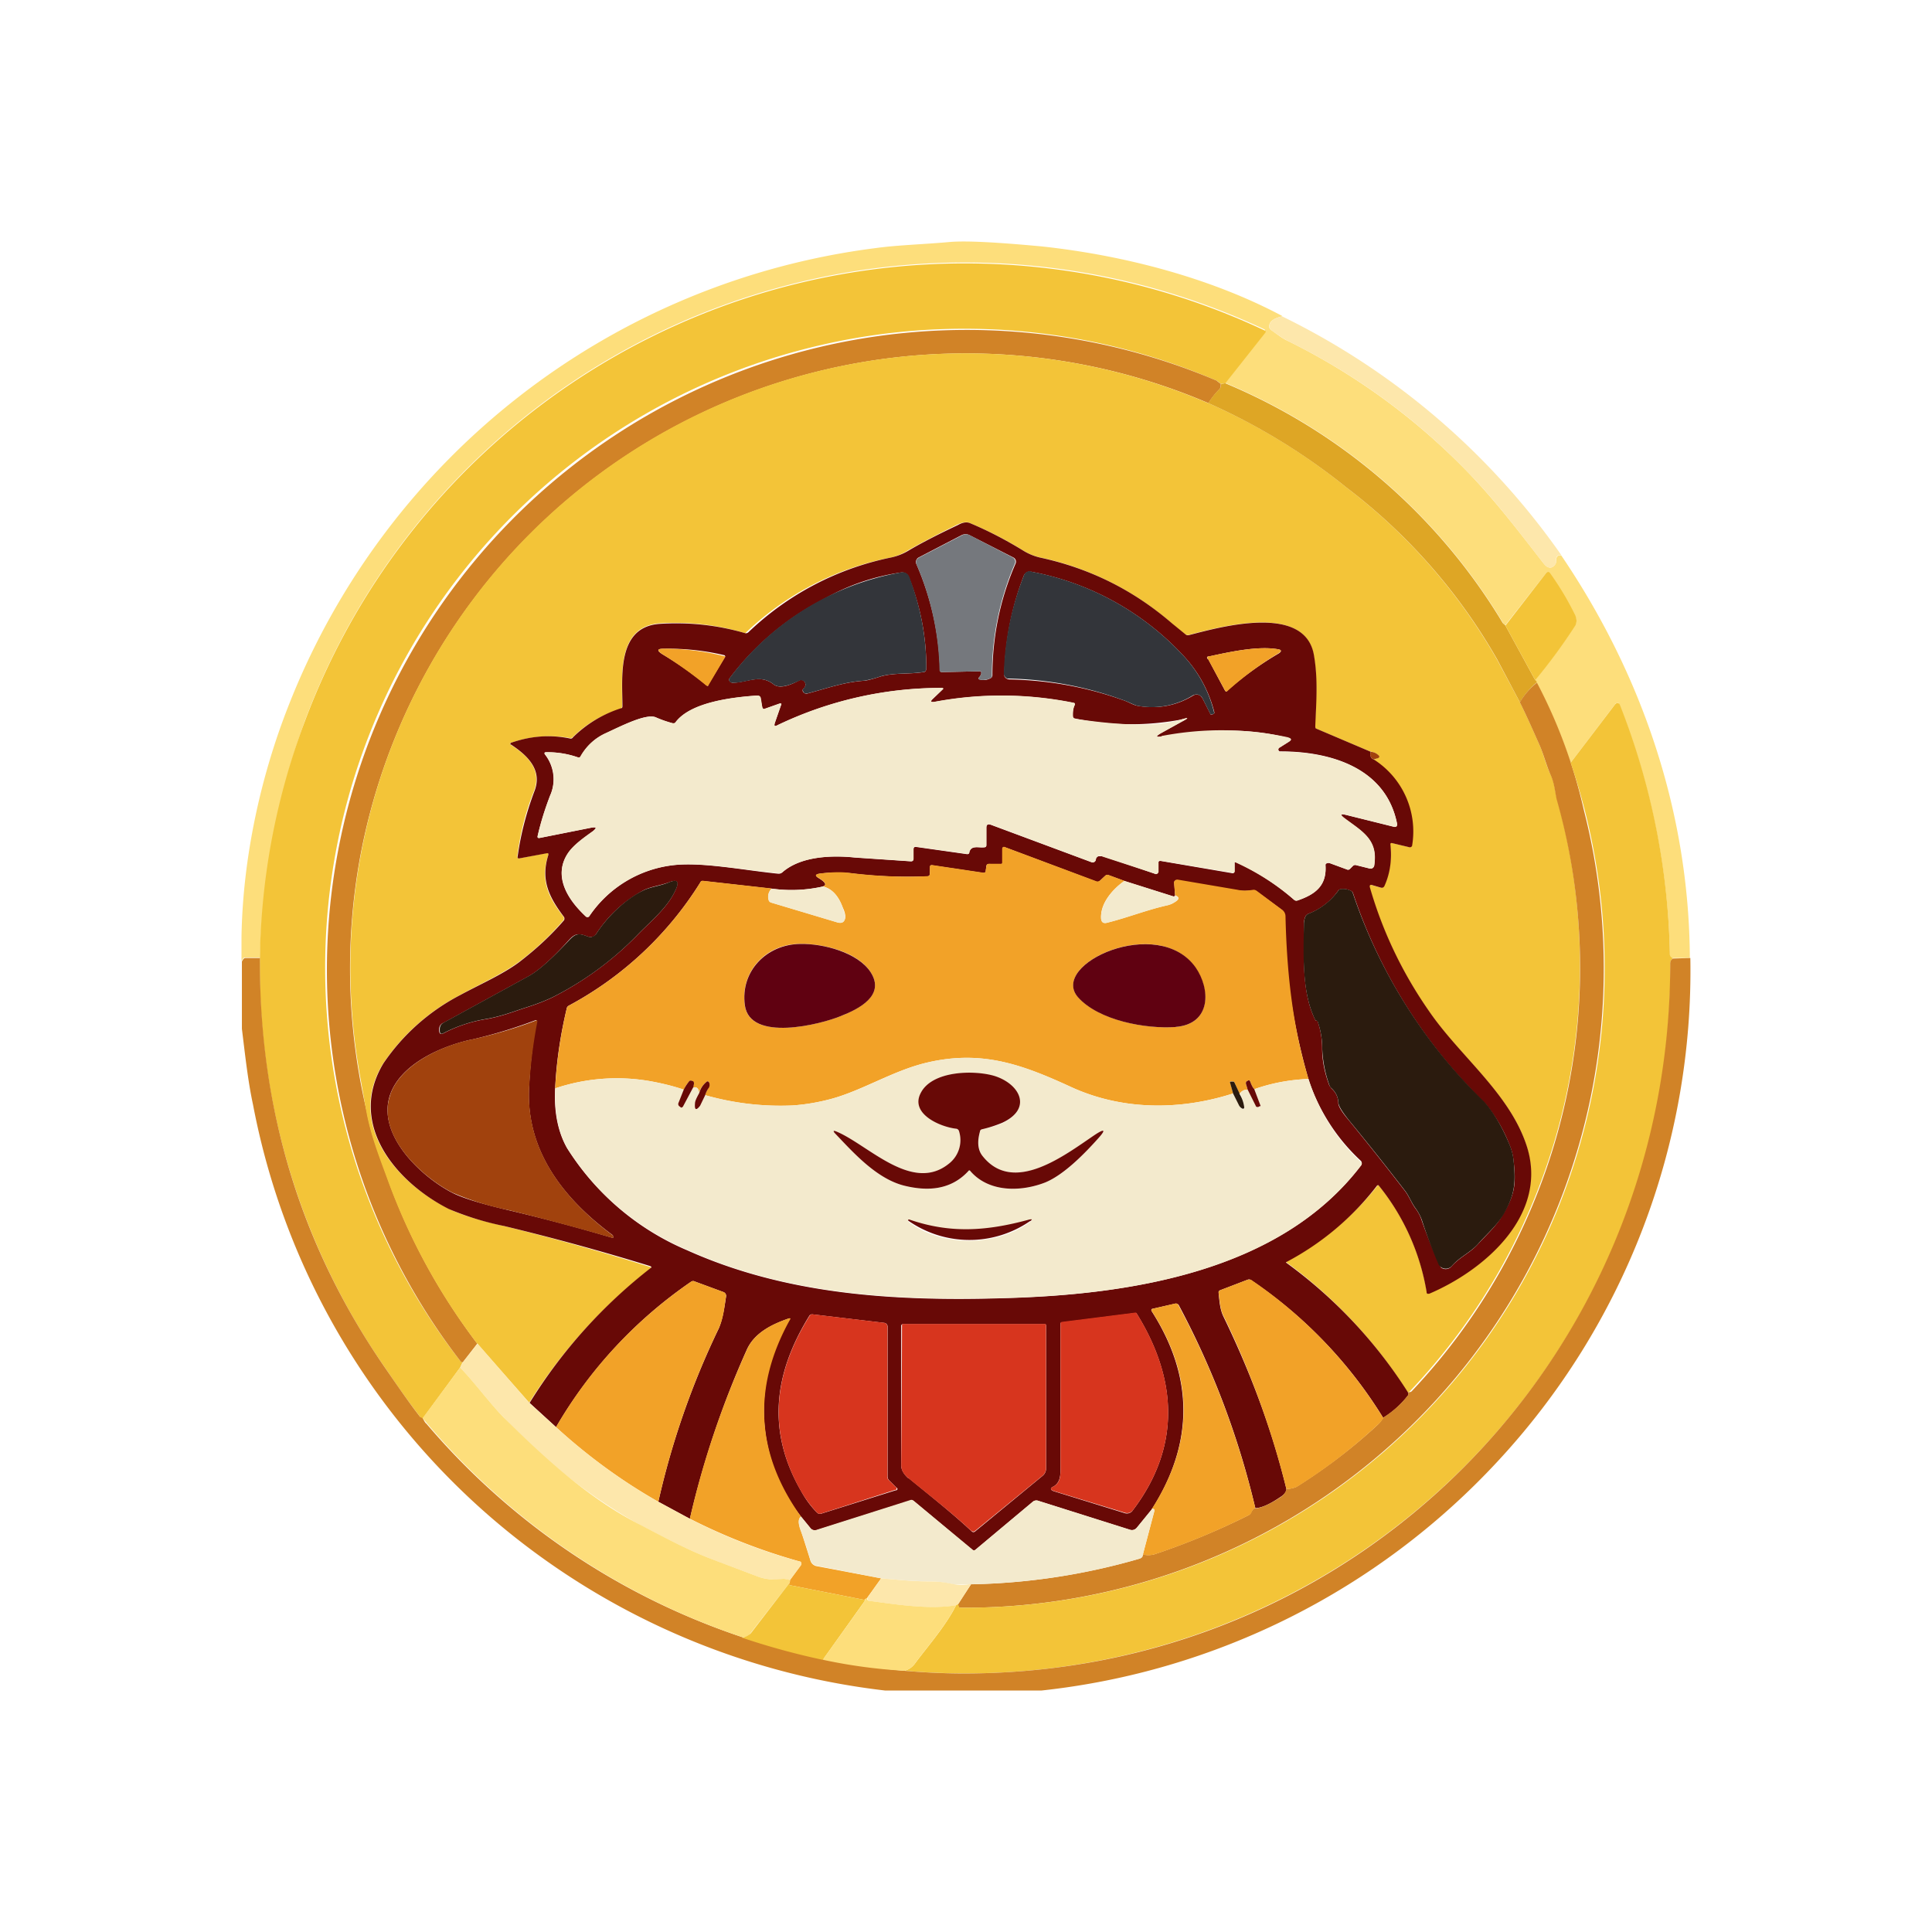 <svg xmlns="http://www.w3.org/2000/svg" width="3em" height="3em" viewBox="0 0 24 24"><g fill="none"><path fill="#FDDE7B" d="M15.927 3.93q-.166.038-.16.131c0 .016.011.027.022.037c.069.048.138.106.212.138a8.1 8.1 0 0 1 2.26 1.657c.318.333.62.725.91 1.1c.027.033.043.048.064.054q.046.017.085-.037a.06.06 0 0 0 .01-.037c0-.053.016-.08.064-.074c1.005 1.482 1.588 3.191 1.598 5.002h-.206l-.021-.006a.04.04 0 0 1-.021-.037a8.9 8.9 0 0 0-.636-3.123l-.013-.003l-.013.003c-.005 0-.01 0-.016.01l-.556.731a6.4 6.4 0 0 0-.44-1.027l.011-.02q.261-.315.482-.657q.04-.056 0-.127a4 4 0 0 0-.333-.54q-.008 0-.012.003l-.01.008l-.508.65a.1.1 0 0 1-.031-.031a7.3 7.3 0 0 0-3.452-2.98l.498-.63a.02.02 0 0 0 0-.016l-.001-.008l-.004-.008A8.75 8.75 0 0 0 3.79 8.947a9.4 9.4 0 0 0-.561 2.948h-.186a.03.03 0 0 0-.026.016L3 11.938v-.302c.016-.98.238-1.99.582-2.864a9.06 9.06 0 0 1 7.294-5.69c.265-.037.598-.047.9-.074c.206-.021.593 0 1.164.053c.99.106 2.08.381 2.986.863z"/><path fill="#F3C438" d="m15.218 4.76l-.053.01a.3.3 0 0 0-.053-.042a7.94 7.94 0 0 0-9.385 12.19h.021l-.032.07l-.465.634a.05.05 0 0 1-.032-.02a12 12 0 0 1-.408-.572A8.69 8.69 0 0 1 3.79 8.952A8.75 8.75 0 0 1 15.72 4.11a.02.02 0 0 1 0 .021l-.502.635z"/><path fill="#FDE7AB" d="M15.927 3.93a9.1 9.1 0 0 1 3.467 2.964c-.048 0-.069.021-.064.08c0 .016 0 .026-.01.037q-.039.054-.085.037c-.021-.005-.037-.021-.064-.053c-.29-.37-.587-.768-.91-1.101a8 8 0 0 0-2.26-1.657c-.074-.037-.143-.09-.212-.137l-.014-.017l-.007-.02q-.008-.094.159-.133"/><path fill="#D18327" d="M15.165 4.77c0 .032 0 .053-.026.074a1 1 0 0 0-.127.164a7.654 7.654 0 0 0-10.54 5.648a7.7 7.7 0 0 0 .086 3.16c.053.291.158.545.254.815c.264.741.64 1.43 1.117 2.06l-.18.232l-.022-.005a7.95 7.95 0 0 1 9.385-12.19z"/><path fill="#F3C438" d="M15.011 5.008a7.6 7.6 0 0 1 1.715 1.048c.763.581 1.4 1.31 1.874 2.143l.28.524c.08.16.16.34.244.53c.053.121.08.249.138.37c.052.1.058.233.08.302a7.67 7.67 0 0 1-1.838 7.368h-.02a5.9 5.9 0 0 0-1.515-1.62v-.005l.01-.005a3.5 3.5 0 0 0 1.139-.942h.01v.005c.314.386.52.848.599 1.339h.02c.7-.291 1.499-.99 1.208-1.853c-.212-.635-.826-1.095-1.207-1.651a5.2 5.2 0 0 1-.736-1.535c-.005-.032 0-.042.027-.032l.11.032a.04.04 0 0 0 .026-.003a.04.04 0 0 0 .017-.018c.074-.166.1-.35.074-.53l.01-.005h.006l.222.053h.022l.009-.012l.001-.014q.08-.677-.476-1.059l.053-.021c.02-.01.02-.021.01-.032a.15.15 0 0 0-.1-.048l-.673-.285a.03.03 0 0 1-.012-.014a.03.03 0 0 1-.003-.018c.01-.275.037-.572-.016-.879c-.106-.65-1.165-.354-1.551-.254c-.016.005-.027 0-.043-.005a3 3 0 0 1-.169-.138a3.6 3.6 0 0 0-1.64-.82a.7.7 0 0 1-.213-.09a4.6 4.6 0 0 0-.661-.339c-.037-.016-.09-.005-.148.021c-.26.127-.46.233-.61.318a.7.7 0 0 1-.21.09a3.6 3.6 0 0 0-1.816.942a3 3 0 0 0-1.08-.122c-.524.053-.445.672-.45 1.032a.04.04 0 0 1-.021.032a1.4 1.4 0 0 0-.593.35a.04.04 0 0 1-.037.01a1.44 1.44 0 0 0-.741.064l-.002.005l.002.005v.005c.212.133.402.313.296.583c-.106.264-.17.529-.206.804c0 .021.005.032.032.027l.333-.064h.013l.005.005l.003.006v.01c-.106.313 0 .53.19.773a.05.05 0 0 1 0 .037a3.5 3.5 0 0 1-.56.524c-.212.154-.487.275-.736.413c-.381.2-.707.49-.947.847c-.456.746.153 1.472.81 1.8c.132.069.365.143.688.217q.923.228 1.83.513a.02.02 0 0 1-.01.021a6.4 6.4 0 0 0-1.503 1.662l-.651-.74a7.7 7.7 0 0 1-1.117-2.054c-.1-.27-.2-.53-.254-.816l-.069-.391a7.627 7.627 0 0 1 5.967-8.877a7.65 7.65 0 0 1 4.556.46z"/><path fill="#DEA625" d="M15.218 4.76a7.3 7.3 0 0 1 3.45 2.98l.033.031l.37.678c.016.01.021.026.016.031a1 1 0 0 0-.206.244l-.281-.53a7.1 7.1 0 0 0-1.874-2.138a7.7 7.7 0 0 0-1.715-1.048a.8.8 0 0 1 .127-.164c.027-.021.027-.042.032-.074l.053-.01z"/><path fill="#680906" d="M17.028 9.339c-.01.053 0 .08.037.095a1.06 1.06 0 0 1 .476 1.075a.03.03 0 0 1-.032.016l-.222-.053l-.01.002l-.005.008v.006c.02.18 0 .354-.074.518a.04.04 0 0 1-.018.019a.04.04 0 0 1-.025.002l-.106-.031q-.04-.014-.032.026c.16.556.408 1.07.736 1.54c.381.556.99 1.011 1.207 1.657c.291.858-.508 1.556-1.207 1.853h-.021a.02.02 0 0 1-.01-.021a2.84 2.84 0 0 0-.599-1.329l-.008.001l-.008.004c-.304.396-.69.721-1.132.953q0 .004.004.007l.006.004a5.9 5.9 0 0 1 1.504 1.603q.015.025 0 .043q-.129.166-.307.275a5.6 5.6 0 0 0-1.641-1.71a.04.04 0 0 0-.042-.005l-.345.132l-.01.007l-.006.01v.015c.011.106.016.207.064.302c.333.688.598 1.392.778 2.133q-.001.054-.074.1q-.2.137-.312.138a10.4 10.4 0 0 0-.953-2.525c-.01-.01-.027-.02-.042-.015l-.276.063c-.02 0-.026.016-.016.032q.786 1.23 0 2.461l-.185.228a.08.08 0 0 1-.085.026l-1.138-.36a.07.07 0 0 0-.068.01l-.715.599a.026.026 0 0 1-.037 0l-.73-.609l-.016-.006l-.016.001l-1.175.37a.07.07 0 0 1-.074-.026l-.117-.143a2.13 2.13 0 0 1-.143-2.445c.01-.016.01-.021-.01-.016c-.201.069-.424.174-.52.386a11.4 11.4 0 0 0-.708 2.102l-.392-.212A10 10 0 0 1 8.93 16.5c.053-.127.068-.259.09-.396a.05.05 0 0 0-.032-.053l-.36-.133q-.014-.008-.037 0a5.6 5.6 0 0 0-1.683 1.81l-.329-.301c.4-.647.913-1.217 1.514-1.683l-.005-.01l-.01-.006q-.9-.277-1.816-.498a3.6 3.6 0 0 1-.688-.212c-.657-.333-1.265-1.058-.81-1.81c.242-.357.57-.648.953-.847c.243-.132.524-.254.73-.407c.207-.159.392-.328.561-.524a.05.05 0 0 0 0-.037c-.185-.244-.296-.46-.196-.773v-.016l-.008-.005h-.008l-.338.063c-.021.005-.032 0-.027-.026q.056-.406.207-.805c.106-.27-.09-.45-.291-.582H6.34v-.01l.001-.007l.005-.004c.243-.085.487-.106.74-.053c.011 0 .022 0 .032-.016c.171-.169.38-.294.61-.365l.004-.016c0-.36-.074-.98.45-1.027c.364-.026.73.013 1.08.116a.05.05 0 0 0 .037-.015a3.6 3.6 0 0 1 1.773-.927a.7.7 0 0 0 .212-.084q.227-.135.614-.318q.086-.049.148-.026c.228.095.45.211.657.338a.7.7 0 0 0 .211.09c.62.133 1.165.403 1.647.82l.169.138c.016.01.026.01.042.006c.387-.1 1.445-.397 1.551.254c.053.307.026.603.016.878c0 .016 0 .027.016.032zm-4.838-.98c0 .017-.01.032-.021.048q-.032.031.016.037c.042.011.085 0 .122-.02a.04.04 0 0 0 .015-.014a.04.04 0 0 0 .006-.019c0-.481.095-.947.286-1.386a.06.06 0 0 0 .004-.045a.06.06 0 0 0-.03-.035l-.54-.275a.11.11 0 0 0-.107 0l-.529.275a.064.064 0 0 0-.027.085c.183.42.282.871.292 1.329l.009.007l.012.003l.476-.01a.02.02 0 0 1 .012.007a.02.02 0 0 1 .004.014m2.504-.222a3.44 3.44 0 0 0-1.89-1.037a.08.08 0 0 0-.085.048a3.6 3.6 0 0 0-.243 1.249a.07.07 0 0 0 .063.042q.73.015 1.403.254c.07.021.133.064.19.074q.373.064.689-.127a.08.08 0 0 1 .095.006l.021.026l.096.19q.001.018.026.011l.016-.005l.01-.01v-.011a1.6 1.6 0 0 0-.391-.71m-3.753.265c.17-.048.35-.026.524-.053c.032 0 .042-.021.042-.053a3 3 0 0 0-.217-1.127a.09.09 0 0 0-.1-.058a2.7 2.7 0 0 0-.953.328a3.4 3.4 0 0 0-1.18.995a.04.04 0 0 0 .016.037l.02.01c.191 0 .35-.116.52.022c.084.063.238-.01.317-.053a.05.05 0 0 1 .048.002a.05.05 0 0 1 .026.04c0 .027 0 .048-.021.058c-.01.01-.016.021-.01.037q.016.034.058.027c.243-.064.455-.143.709-.159q.057-.006.2-.053m-2.71-.275q.292.174.556.392h.01v-.011l.212-.35v-.01a.02.02 0 0 0-.01-.01a3 3 0 0 0-.752-.08q-.127-.001-.016.069m6.775.053l.212.397q.015.024.031 0a4 4 0 0 1 .636-.46c.042-.027.037-.048-.016-.054c-.249-.042-.604.037-.847.09q-.039 0-.021.032zm-.582.968q-.097.018-.01-.037l.27-.148c.09-.047.084-.053-.006-.026a3.4 3.4 0 0 1-1.34-.016a.04.04 0 0 1-.01-.027c0-.047 0-.09.021-.132c.011-.016 0-.026-.015-.032a4.5 4.5 0 0 0-1.731-.01c-.043 0-.048-.006-.016-.037l.122-.117c.015-.01.01-.021-.011-.021c-.704 0-1.398.157-2.033.46q-.062.04-.037-.031l.074-.212c.011-.021 0-.026-.02-.021l-.18.063a.02.02 0 0 1-.027-.01l-.005-.01l-.022-.107q-.001-.038-.042-.037c-.302.021-.82.08-1.011.328a.03.03 0 0 1-.037.016a1.4 1.4 0 0 1-.212-.074c-.122-.053-.444.117-.614.196a.64.64 0 0 0-.317.291c-.011.016-.022.016-.037.01a1.1 1.1 0 0 0-.392-.063q-.032 0-.016.027a.5.5 0 0 1 .064.513a4 4 0 0 0-.154.498c-.005.02 0 .031.026.026l.641-.127c.063-.01.069 0 .021.042c-.106.08-.243.175-.312.276c-.19.286 0 .582.222.783a.03.03 0 0 0 .043 0a1.46 1.46 0 0 1 1.042-.635c.36-.042.879.063 1.308.106a.07.07 0 0 0 .053-.021c.227-.196.608-.212.894-.18l.699.047q.031 0 .031-.031v-.122l.003-.012l.007-.01l.01-.004h.012l.635.09q.025.001.027-.022c.021-.095.122-.053.185-.063c.021 0 .027-.011.027-.027v-.212c0-.042.016-.053.053-.042l1.254.466a.04.04 0 0 0 .043-.01l.01-.017c0-.026.01-.037.032-.047h.053q.332.108.661.222a.03.03 0 0 0 .027-.021v-.117a.03.03 0 0 1 .021-.026h.01l.895.153a.02.02 0 0 0 .021-.021v-.105l.003-.006l.005-.005l.007-.001h.006c.265.123.503.276.72.467q.018.016.043.01c.217-.074.365-.18.349-.434v-.016l.011-.01l.015-.006h.022l.217.08a.03.03 0 0 0 .02.003a.03.03 0 0 0 .017-.008l.037-.037a.04.04 0 0 1 .042-.011l.17.042q.016.003.031-.005l.014-.011l.008-.015c.052-.329-.149-.43-.371-.593c-.053-.048-.053-.059.021-.043l.598.149a.032.032 0 0 0 .037-.038c-.137-.698-.83-.9-1.445-.9h-.016l-.01-.01a.03.03 0 0 1 0-.027l.01-.01l.111-.069c.043-.026.043-.042-.01-.053c-.53-.137-1.027-.095-1.567-.016zm-4.203 1.864a1.8 1.8 0 0 1-.635.026l-.847-.095c-.016 0-.032 0-.037.016a4.34 4.34 0 0 1-1.64 1.535a.05.05 0 0 0-.022.037q-.12.506-.143.99c-.016.296.037.545.148.74c.356.567.877 1.01 1.493 1.27c1.239.557 2.594.636 3.949.594c1.55-.043 3.414-.328 4.42-1.646a.04.04 0 0 0 .01-.03a.04.04 0 0 0-.01-.029a2.4 2.4 0 0 1-.652-1.016a7.6 7.6 0 0 1-.301-2.064a.1.1 0 0 0-.027-.037l-.318-.233a.06.06 0 0 0-.037-.01c-.068.005-.127.01-.195 0l-.768-.128l-.013.009l-.008.012v.016l.01.154q-.008.017-.026.01l-.603-.19l-.201-.074a.04.04 0 0 0-.02 0a.04.04 0 0 0-.018.01l-.063.059a.04.04 0 0 1-.053.01l-1.127-.423c-.022-.011-.032 0-.032.016v.174c0 .01-.01.021-.027.021l-.137-.005c-.021 0-.032.005-.037.027l-.006.052a.03.03 0 0 1-.011.028l-.01.004h-.016l-.635-.095c-.016 0-.021.005-.021.026l-.005.085q0 .025-.027.027q-.475.02-.942-.037a1.6 1.6 0 0 0-.402.005c-.053.01-.053.026-.01.053q.133.08.052.106m-3.668 1.122l-1.043.571a.08.08 0 0 0-.053.08v.016q.001.063.059.031c.165-.086.344-.145.529-.174c.18-.032.317-.085.476-.138q.2-.062.344-.132a4 4 0 0 0 1.064-.784c.164-.169.376-.338.471-.566q.056-.135-.084-.08c-.101.038-.223.054-.313.096a1.6 1.6 0 0 0-.598.55a.084.084 0 0 1-.095.032c-.111-.042-.159-.053-.244.043q-.315.35-.513.455m9.819.56c.032.096.053.202.053.33q0 .22.09.46l.026.037a.24.24 0 0 1 .085.18c0 .042.047.116.132.216q.357.436.699.88c.047.063.074.137.121.205a.5.5 0 0 1 .085.16q.103.297.238.582a.095.095 0 0 0 .133-.016c.106-.117.227-.164.323-.27c.116-.127.238-.233.317-.376c.159-.265.159-.408.127-.683a.7.7 0 0 0-.053-.19a1.8 1.8 0 0 0-.307-.514a6.5 6.5 0 0 1-1.63-2.594a.05.05 0 0 0-.032-.037a.2.2 0 0 0-.116-.02a.05.05 0 0 0-.043.026a.8.8 0 0 1-.365.28a.07.07 0 0 0-.037.032a.24.24 0 0 0-.02.106c0 .381-.027.847.142 1.18v.006h.016q.016.006.016.02m-10.534.223c-.37.085-.857.302-.99.678c-.174.497.382 1.021.773 1.222q.19.097.704.217q.651.153 1.292.344v-.026l-.005-.01c-.625-.461-1.085-1.065-1.038-1.848q.02-.414.095-.82a.02.02 0 0 0-.02 0c-.265.1-.53.18-.805.243zm8.231 5.849c.614-.805.55-1.651.048-2.456l-.005-.002l-.006.002l-.915.117q-.016-.001-.016.02v1.726c0 .127.01.233-.085.291c-.048.021-.042.043 0 .059l.89.275a.09.09 0 0 0 .09-.032m-4.017-2.419c-.44.715-.53 1.43-.1 2.175q.084.153.195.265q.023.024.053.016l.926-.291a.02.02 0 0 0 .021-.01a.02.02 0 0 0 0-.013a.02.02 0 0 0-.01-.009l-.095-.095l-.013-.02l-.003-.022v-1.869a.05.05 0 0 0-.014-.029a.05.05 0 0 0-.029-.013l-.894-.106a.04.04 0 0 0-.037.021m1.233 2.011c.265.218.54.434.789.667a.03.03 0 0 0 .037 0l.841-.693a.12.12 0 0 0 .043-.095v-1.773l-.006-.016h-1.777l-.009.004a.02.02 0 0 0-.008.017v1.736q.002.08.09.159z"/><path fill="#75787D" d="m12.19 8.36l-.002-.012l-.009-.009h-.005l-.476.01a.03.03 0 0 1-.02-.007a.03.03 0 0 1-.007-.019a3.5 3.5 0 0 0-.286-1.312a.07.07 0 0 1 .011-.07l.021-.015l.53-.275a.11.11 0 0 1 .105 0l.53.275a.06.06 0 0 1 .026.074c-.193.446-.29.927-.286 1.413l-.016.01a.2.2 0 0 1-.121.022c-.032 0-.037-.016-.016-.037a.1.1 0 0 0 .02-.048"/><path fill="#33353A" d="M12.804 7.1a3.44 3.44 0 0 1 1.89 1.038c.19.201.326.45.39.72c0 .005 0 .01-.01.01l-.021.005c-.01.006-.016 0-.021-.01l-.095-.19a.1.1 0 0 0-.054-.044a.1.1 0 0 0-.068.011a.96.96 0 0 1-.688.127c-.053-.015-.117-.052-.186-.074a4.4 4.4 0 0 0-1.429-.264a.07.07 0 0 1-.042-.059q.017-.634.249-1.222a.08.08 0 0 1 .085-.053zM10.94 8.402a1.3 1.3 0 0 1-.2.053c-.255.016-.461.095-.71.159c-.026 0-.048 0-.053-.027c-.01-.015-.005-.026.005-.037c.016-.01.027-.031.022-.058a.05.05 0 0 0-.029-.036a.05.05 0 0 0-.046 0c-.079.036-.233.11-.317.047c-.17-.138-.328-.016-.514-.021a.042.042 0 0 1-.042-.048a3.4 3.4 0 0 1 2.133-1.323a.09.09 0 0 1 .106.053c.138.37.212.74.212 1.132c0 .032-.01.053-.043.053c-.174.027-.354.006-.524.053"/><path fill="#F3C438" d="m19.071 8.449l-.37-.678l.508-.656l.01-.008a.03.03 0 0 1 .023 0l.01.008q.182.253.317.53q.03.071 0 .126a7 7 0 0 1-.498.678"/><path fill="#F2A228" d="M8.231 8.128q-.111-.071.016-.07q.387 0 .762.096v.006l-.206.349l-.006.01h-.02a5 5 0 0 0-.546-.391m6.987.45l-.212-.392q-.022-.032.01-.032c.25-.053.604-.132.853-.09c.053.006.053.027.01.053q-.337.202-.63.466q-.015.016-.031-.005"/><path fill="#D18327" d="M19.092 8.48c.263.498.458 1.029.582 1.578a7.942 7.942 0 0 1-7.744 9.914c-.016 0-.02-.01-.026-.021v-.027l.159-.243a8 8 0 0 0 2.09-.318c.032-.01.043-.026.043-.053a.3.3 0 0 0 .138 0a9 9 0 0 0 1.175-.487a.07.07 0 0 0 .031-.032c.022-.042.037-.058.053-.053q.111-.007.318-.142q.062-.047.069-.101a.3.3 0 0 0 .127-.026q.557-.351 1.01-.773a.3.3 0 0 0 .064-.085a1.2 1.2 0 0 0 .307-.275c.01-.01.01-.027 0-.042h.021q.016-.001.027-.011a7.66 7.66 0 0 0 1.8-7.358c-.016-.068-.027-.2-.075-.301c-.053-.122-.084-.249-.137-.37c-.085-.191-.164-.371-.244-.53a.9.9 0 0 1 .212-.244"/><path fill="#F3EACD" d="M14.429 9.143c.518-.1 1.05-.095 1.566.015c.053.016.053.032.011.059l-.106.068a.027.027 0 0 0-.01.049a.03.03 0 0 0 .02.004c.615 0 1.308.196 1.446.9v.014l-.006.013a.03.03 0 0 1-.032.005l-.598-.148q-.103-.023-.015.042c.217.164.423.265.365.593l-.008.015l-.012.012a.04.04 0 0 1-.033.005l-.17-.043a.04.04 0 0 0-.042.01l-.037.038a.03.03 0 0 1-.037.005l-.217-.079a.03.03 0 0 0-.016-.004a.03.03 0 0 0-.016.004a.03.03 0 0 0-.016.032c.016.254-.132.36-.349.434a.04.04 0 0 1-.042-.01a3 3 0 0 0-.736-.467l-.002.008q0 .005.002.008v.1l-.003.01l-.008.007h-.015l-.895-.149l-.01-.002l-.011.002l-.005.01v.117a.03.03 0 0 1-.016.032a.03.03 0 0 1-.016.005a.03.03 0 0 1-.016-.005l-.651-.212a.06.06 0 0 0-.053-.005c-.01.01-.027.021-.027.048a.043.043 0 0 1-.053.027l-1.249-.466c-.042-.016-.058 0-.058.037v.211c0 .021-.005.032-.026.032c-.064.01-.164-.032-.186.064q-.001.022-.026.02l-.635-.09l-.01-.002q-.006 0-.011.003a.03.03 0 0 0-.01.026v.122q0 .032-.033.032l-.698-.048c-.286-.026-.667-.016-.895.18a.07.07 0 0 1-.053.016c-.423-.037-.953-.143-1.307-.1a1.46 1.46 0 0 0-1.048.64a.03.03 0 0 1-.037 0c-.217-.207-.413-.503-.223-.789c.07-.106.207-.201.313-.275c.053-.042.042-.053-.022-.042l-.635.127c-.026.005-.037 0-.031-.027c.037-.17.09-.333.153-.497a.49.49 0 0 0-.063-.514q-.016-.025.015-.026c.138 0 .265.02.392.063q.024.007.032-.01a.7.7 0 0 1 .317-.291c.175-.08.498-.244.62-.196q.102.045.211.074c.016 0 .027 0 .038-.016c.19-.249.709-.307 1.005-.328q.047-.002.053.037l.016.106v.01a.02.02 0 0 0 .013.013a.02.02 0 0 0 .019-.002l.18-.064q.039-.009.02.021l-.073.212c-.016.048-.005.053.037.032a4.7 4.7 0 0 1 2.032-.46c.022 0 .027.01.011.02l-.122.117c-.031.032-.02.042.016.037a4.5 4.5 0 0 1 1.731.01c.021 0 .026.017.016.032a.3.3 0 0 0-.021.133a.04.04 0 0 0 .037.037c.37.053.953.122 1.313.005c.09-.026.095-.021.005.027l-.265.148q-.093.054.01.037z"/><path fill="#F3C438" d="M20.787 11.905q-.039.014-.037.068a8.755 8.755 0 0 1-9.512 8.782a.24.24 0 0 0 .132-.096c.17-.227.381-.465.508-.72l.021-.015l.011.026c0 .01.005.021.021.021a7.94 7.94 0 0 0 7.58-10.496l.556-.73l.016-.011h.015l.013.005l.009.01a8.9 8.9 0 0 1 .624 3.108c0 .016.01.026.021.037z"/><path fill="#A1420D" d="M17.028 9.339a.15.15 0 0 1 .1.047c.01.011.01.022-.01.032l-.053.016c-.037-.016-.053-.047-.037-.095"/><path fill="#F2A228" d="M13.969 10.942c-.149.106-.297.275-.291.455c0 .053.026.08.079.064c.254-.064.492-.16.751-.217c.032-.01.053-.016.075-.032q.103-.057.015-.09l-.015-.159q0-.008.005-.015l.01-.011a.04.04 0 0 1 .032-.01l.741.126c.074.016.133.01.201 0c.016 0 .027.005.043.016l.312.233a.1.1 0 0 1 .042.085c.016.677.085 1.36.286 2.016q-.364.016-.672.127q-.023-.015-.053-.095c0-.016-.016-.021-.037-.005c-.016.005-.016.021-.016.032l.021.074a.11.11 0 0 0-.1.053l-.064-.143l-.01-.011h-.032q-.017 0-.01.016l.036.132c-.656.212-1.376.212-2.011-.079c-.609-.28-1.112-.466-1.8-.302c-.418.1-.794.344-1.185.45a2.5 2.5 0 0 1-.471.08a3.4 3.4 0 0 1-1.09-.127c0-.022.02-.053.042-.096c.015-.026.015-.042.005-.063q-.015-.022-.032-.006a.3.3 0 0 0-.095.138c0-.053-.021-.08-.07-.069l.006-.053c0-.01 0-.021-.016-.026c-.016-.01-.026-.005-.037 0a.4.4 0 0 0-.069.106a3 3 0 0 0-.423-.106a2.4 2.4 0 0 0-1.175.09c.016-.318.063-.651.143-.99a.05.05 0 0 1 .026-.037a4.34 4.34 0 0 0 1.636-1.535a.03.03 0 0 1 .037-.016l.847.095a.14.14 0 0 0-.037.143a.05.05 0 0 0 .032.032l.815.244c.063.02.1 0 .106-.07a.3.3 0 0 0-.032-.11q-.081-.225-.249-.265q.08-.025-.053-.106q-.07-.038.01-.053c.133-.016.265-.026.403-.005c.318.037.625.053.942.037q.026 0 .027-.027v-.084c0-.021.01-.027.031-.027l.636.095h.01a.03.03 0 0 0 .016-.015v-.011l.01-.053c0-.026.017-.032.038-.032h.137c.016 0 .021 0 .021-.016v-.174c.006-.016.016-.027.037-.016l1.133.423c.016.006.032 0 .048-.01l.063-.059a.04.04 0 0 1 .037-.01zm-3.52 1.678c.211-.085.556-.254.365-.545c-.159-.249-.588-.355-.874-.35c-.423 0-.746.34-.688.763c.064.46.937.238 1.197.132m2.943-.233c.264.291.847.397 1.212.37c.45-.037.429-.476.243-.74c-.46-.657-1.815-.043-1.455.37"/><path fill="#2B1B0E" d="m5.51 12.704l1.043-.571c.133-.07.302-.223.519-.455c.085-.09.127-.085.233-.043c.021.005.037.01.053 0a.1.1 0 0 0 .047-.032c.133-.211.371-.444.604-.55c.085-.037.212-.053.307-.095q.142-.055.085.079c-.096.228-.307.397-.472.566c-.308.32-.667.584-1.063.784q-.145.07-.344.132c-.16.053-.297.106-.477.138q-.278.045-.53.174q-.053.033-.052-.031v-.016q0-.056.048-.08"/><path fill="#F3EACD" d="m13.968 10.943l.604.191q.016.006.026-.01q.087.032-.016.09a.3.3 0 0 1-.074.031c-.26.058-.497.154-.751.217q-.08.024-.08-.063c0-.18.143-.355.291-.456m-3.747.07q.168.04.248.264l.032.106c-.005.074-.042.095-.106.074l-.815-.244a.04.04 0 0 1-.032-.032a.13.13 0 0 1 .043-.142q.318.045.635-.027z"/><path fill="#2B1B0E" d="m16.356 12.679l-.016-.006c-.17-.338-.148-.804-.143-1.185a.25.25 0 0 1 .021-.106a.07.07 0 0 1 .037-.032a.83.83 0 0 0 .365-.28a.05.05 0 0 1 .043-.027q.061-.006.116.021a.05.05 0 0 1 .027.032c.33.983.891 1.872 1.635 2.594c.106.122.212.29.307.519a.7.7 0 0 1 .053.19c.027.275.027.424-.121.683c-.085.143-.212.248-.318.37c-.1.111-.228.16-.328.276a.1.1 0 0 1-.09.031a.1.1 0 0 1-.074-.053a6 6 0 0 1-.207-.55a.6.6 0 0 0-.084-.154c-.048-.068-.075-.143-.122-.206q-.341-.443-.699-.879c-.084-.105-.127-.174-.132-.217a.25.25 0 0 0-.085-.18a.1.1 0 0 1-.026-.037a1.5 1.5 0 0 1-.09-.46a1 1 0 0 0-.059-.339z"/><path fill="#600111" d="M10.45 12.62c-.255.106-1.134.329-1.197-.132c-.058-.424.27-.757.688-.762c.286-.006.714.106.873.349c.19.291-.148.46-.365.545m4.154.138c-.37.026-.953-.08-1.212-.37c-.36-.413.995-1.027 1.461-.371c.185.265.201.704-.249.74"/><path fill="#D18327" d="M3.229 11.901c-.01 1.885.513 3.6 1.582 5.13q.271.396.408.571l.032.016c.016.026.026.053.047.069a8.8 8.8 0 0 0 6.58 3.101c4.949.053 8.866-3.9 8.87-8.813q-.001-.054.038-.068l.212-.006a8.95 8.95 0 0 1-2.398 6.257A9.05 9.05 0 0 1 12.94 21h-1.947a9.1 9.1 0 0 1-4.886-2.143a9 9 0 0 1-2.964-5.135c-.064-.296-.1-.635-.138-.942v-.836l.016-.027l.011-.011a.03.03 0 0 1 .016-.005h.185z"/><path fill="#A1420D" d="M4.849 13.594c.132-.37.624-.598.995-.678q.422-.09.825-.243a.02.02 0 0 1 .006.02a6 6 0 0 0-.1.8c-.048.784.412 1.387 1.037 1.853l.005.005v.027h-.01a32 32 0 0 0-1.282-.344a3.5 3.5 0 0 1-.704-.218c-.391-.2-.952-.725-.772-1.217z"/><path fill="#F3EACD" d="m15.324 13.583l.068.138q.011.032.037.053l.008.004l.009-.001l.007-.005l.003-.009v-.01a.5.5 0 0 0-.053-.17a.11.11 0 0 1 .095-.047l.106.2q0 .017.027.017l.015-.005l.007-.002l.004-.004v-.01l-.074-.202a2.3 2.3 0 0 1 .672-.127c.125.4.353.76.662 1.043c0 .01 0 .021-.01.032c-1.006 1.323-2.87 1.604-4.42 1.646c-1.35.037-2.71-.037-3.95-.598a3.27 3.27 0 0 1-1.492-1.265q-.165-.295-.148-.741a2.4 2.4 0 0 1 1.175-.09c.143.026.286.058.423.106l-.063.159c-.01.02 0 .042.016.053l.01.005q.008.003.015.002q.007-.002.012-.008l.127-.238c.048-.01.069.016.074.07a.3.3 0 0 0-.053.131c0 .085.016.09.064.027l.063-.133c.376.106.741.144 1.09.128c.154-.011.308-.037.472-.08c.397-.106.772-.35 1.185-.45c.688-.164 1.191.021 1.8.302c.635.291 1.355.291 2.011.08zm-3.123.445q.183-.042.248-.074c.382-.18.217-.487-.095-.582c-.243-.08-.773-.075-.91.2c-.138.266.238.424.434.45q.013.003.023.01a.04.04 0 0 1 .014.022a.37.37 0 0 1-.127.403c-.46.37-1.011-.244-1.403-.403q-.05-.017-.01.022c.217.232.513.571.868.656c.29.069.577.048.783-.18q.015-.024.032 0c.233.265.635.254.926.138c.238-.096.487-.355.656-.546c.101-.11.09-.127-.037-.042c-.37.244-1.005.746-1.397.26c-.053-.075-.069-.175-.032-.308c0-.015.01-.02.027-.026m-.916 1.149c.413.317 1.096.312 1.514 0c.026-.022.026-.027-.01-.022a2.4 2.4 0 0 1-1.504.006z"/><path fill="#680906" d="M12.174 14.054q-.056.197.032.307c.386.487 1.027-.016 1.397-.265c.122-.08.138-.063.037.048c-.17.19-.424.45-.656.545c-.297.116-.694.127-.927-.138q-.015-.024-.031 0c-.212.228-.493.25-.784.18c-.354-.084-.65-.423-.873-.656q-.032-.039.016-.021c.391.158.942.773 1.402.402a.37.37 0 0 0 .127-.402a.04.04 0 0 0-.011-.02a.04.04 0 0 0-.02-.012c-.201-.021-.582-.185-.445-.445c.143-.28.667-.286.916-.211c.317.1.476.407.095.582q-.12.05-.249.08a.03.03 0 0 0-.017.008a.03.03 0 0 0-.01.018m-3.562-.546l-.127.239l-.006.005l-.006.005l-.007.002l-.008-.002l-.005-.005l-.006-.005c-.02-.01-.026-.032-.015-.053l.063-.159c.027-.053.053-.085.069-.106c.01-.005.021-.01.037 0c.016 0 .021.016.021.032l-.01.053z"/><path fill="#2B1B0E" d="M15.398 13.59a.4.4 0 0 1 .058.164v.008l-.005.008l-.01.004l-.011-.004a.1.1 0 0 1-.043-.048l-.069-.138l-.037-.132q-.006-.015.011-.016h.032l.01.01l.064.138z"/><path fill="#680906" d="m15.583 13.535l.074.196l.002.005l-.002.006h-.01l-.016.01c-.016 0-.027 0-.032-.016l-.1-.2l-.022-.075c0-.01 0-.026.016-.031c.021-.016.032-.011.037.005q.03.08.053.095zm-6.823.07l-.063.131q-.073.094-.064-.026c0-.032.021-.074.053-.132a.27.27 0 0 1 .09-.138q.015-.016.032.005c.01.022.01.037 0 .064a.3.3 0 0 0-.048.095m4.034 1.566a1.325 1.325 0 0 1-1.509-.005l-.003-.004v-.009l.003-.003h.01c.503.174.953.148 1.493 0c.037-.006.037 0 .01.021z"/><path fill="#F2A228" d="M17.187 17.612a.3.3 0 0 1-.07.085c-.301.28-.634.54-1.005.772a.3.3 0 0 1-.132.027a11 11 0 0 0-.773-2.133c-.053-.096-.053-.196-.069-.302v-.016l.016-.016l.344-.132h.042a5.65 5.65 0 0 1 1.641 1.715zm-9.01 1.043a7 7 0 0 1-1.27-.927c.424-.73.99-1.333 1.683-1.81a.04.04 0 0 1 .019-.005q.01 0 .018.005l.36.132a.05.05 0 0 1 .032.053c-.021.138-.032.27-.09.397a10 10 0 0 0-.751 2.155m7.422.079q-.031-.001-.053.053a.07.07 0 0 1-.037.037q-.572.287-1.175.487a.3.3 0 0 1-.138 0l.143-.54c0-.016 0-.021-.01-.026h-.022c.524-.816.53-1.636 0-2.457c-.01-.015 0-.026.016-.031l.275-.064c.016 0 .032 0 .037.016q.634 1.175.958 2.525z"/><path fill="#D7351E" d="M14.117 16.31c.502.805.566 1.651-.048 2.456a.09.09 0 0 1-.09.027l-.884-.27q-.078-.026-.005-.059c.095-.053.084-.159.084-.29v-1.726c0-.016 0-.021.016-.027l.916-.116zM9.95 18.523c-.424-.742-.339-1.461.106-2.176a.04.04 0 0 1 .013-.014a.04.04 0 0 1 .018-.007l.895.106a.05.05 0 0 1 .042.042v1.869c0 .015 0 .026.016.042l.095.095l.003.008l-.002.008v.01h-.011l-.926.297a.05.05 0 0 1-.053-.016a1.4 1.4 0 0 1-.196-.264"/><path fill="#F2A228" d="M9.95 18.84q-.054.039 0 .174l.117.37a.1.1 0 0 0 .07.07l.809.153l-.175.244c-.032.021-.042.026-.02.026l-.938-.185c-.01 0-.01 0-.01-.01v-.011a.07.07 0 0 0 .01-.043l.133-.18a.04.04 0 0 0 0-.048l-.016-.004a7.4 7.4 0 0 1-1.36-.53q.238-1.054.709-2.101c.095-.212.317-.318.518-.387q.033-.008.016.016q-.704 1.27.138 2.446"/><path fill="#D7351E" d="M12.074 19.025c-.25-.233-.53-.45-.795-.667c-.052-.043-.084-.096-.084-.154q.008-.876.01-1.752l.016-.005h1.768l.005.016v1.773a.12.12 0 0 1-.042.095l-.841.688a.03.03 0 0 1-.038 0z"/><path fill="#FDE7AB" d="m5.933 16.691l.646.741l.328.297c.397.36.82.672 1.27.926l.392.212q.66.34 1.376.534a.04.04 0 0 1 .011.032l-.01.016l-.133.18c-.01 0-.021 0-.037-.01a.1.1 0 0 0-.042 0a.8.8 0 0 1-.302-.027l-.603-.228c-.302-.116-.593-.275-.884-.423a7 7 0 0 1-1.689-1.334c-.18-.185-.35-.418-.54-.62l.032-.063z"/><path fill="#FDDE7B" d="M5.716 16.987c.19.2.36.434.54.62c.582.581 1.112 1.037 1.694 1.333c.286.148.577.307.879.423l.603.228a.64.64 0 0 0 .302.021l.042.006l.037.01c0 .016 0 .032-.01.042l-.477.614c-.021.032-.053.053-.106.053a8.8 8.8 0 0 1-3.97-2.72z"/><path fill="#F3EACD" d="M14.308 18.75c0-.011.01-.011.02-.006c.011 0 .011.01.011.027l-.143.545c0 .021-.01.037-.042.047a8 8 0 0 1-2.318.318a1.2 1.2 0 0 0-.27-.037c-.249 0-.413-.021-.62-.037l-.81-.159a.1.1 0 0 1-.068-.063a4 4 0 0 0-.122-.37q-.05-.136.005-.175l.117.143a.07.07 0 0 0 .08.02l1.164-.37a.04.04 0 0 1 .037.01l.736.61q.007.005.015.005a.03.03 0 0 0 .016-.006l.715-.598a.07.07 0 0 1 .069-.01l1.143.36q.022.006.044-.001a.1.1 0 0 0 .035-.026z"/><path fill="#FDE7AB" d="M10.947 19.607c.211.016.37.038.619.038q.129 0 .264.031a.6.6 0 0 0 .233 0l-.158.249l-.027.016c-.328.058-.746-.01-1.074-.053a.03.03 0 0 1-.026-.021l-.006-.016z"/><path fill="#F3C438" d="M9.803 19.67v.011c0 .006 0 .011.01.011l.937.185l-.529.742a9 9 0 0 1-1.006-.276a.2.2 0 0 0 .111-.053z"/><path fill="#FDDE7B" d="M10.771 19.85v.016c.005.01.016.021.032.021c.328.043.746.111 1.074.053c-.127.254-.338.492-.508.72a.23.23 0 0 1-.132.095a6.5 6.5 0 0 1-1.016-.137l.53-.741c-.022 0-.012-.006.02-.027"/></g></svg>